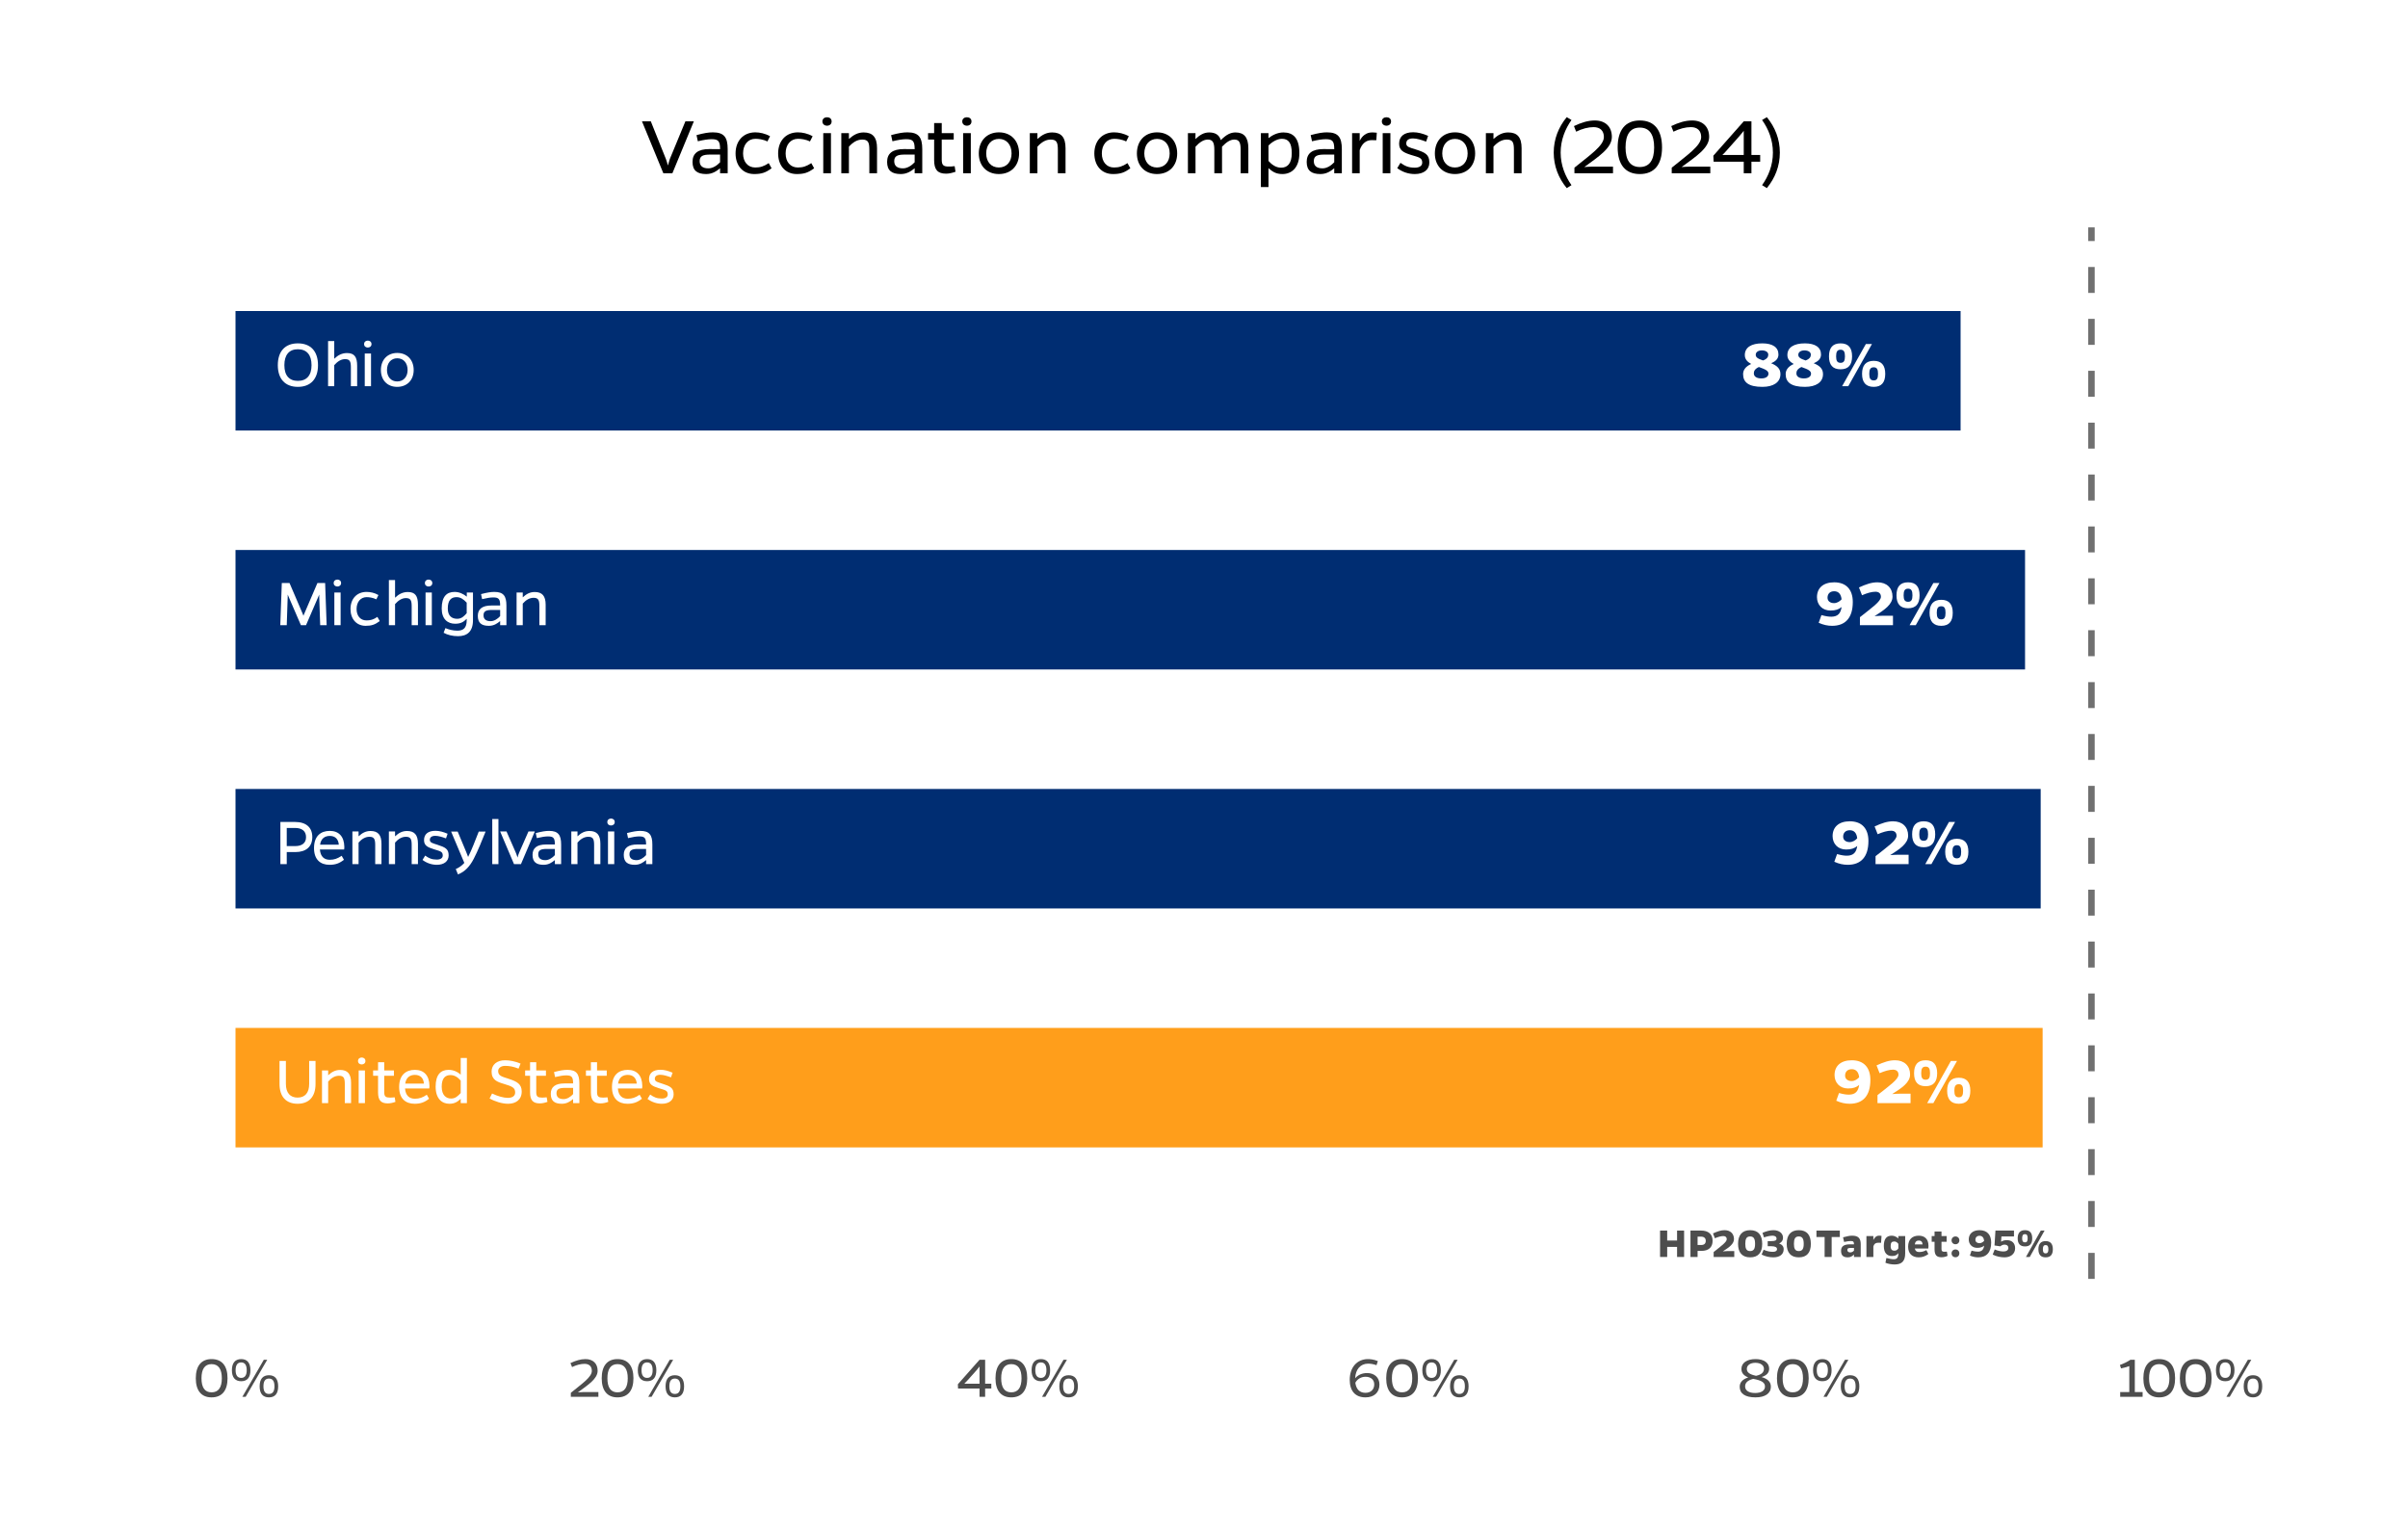 <?xml version="1.0" encoding="UTF-8"?>
<svg xmlns="http://www.w3.org/2000/svg" xmlns:xlink="http://www.w3.org/1999/xlink" width="396" height="252" viewBox="0 0 396 252">
<defs>
<g>
<g id="glyph-0-0">
<path d="M 7.547 0 L 7.547 -6.938 L 1.109 -6.938 L 1.109 0 Z M 1.562 -6.484 L 7.094 -6.484 L 7.094 -0.453 L 1.562 -0.453 Z M 3.953 -2.688 L 4.328 -2.688 L 4.328 -3.156 C 5.016 -3.266 5.578 -3.656 5.578 -4.297 C 5.578 -4.938 5.078 -5.328 4.391 -5.328 C 4.031 -5.328 3.516 -5.203 3.062 -5.031 L 3.188 -4.703 C 3.594 -4.844 4.078 -4.953 4.391 -4.953 C 4.844 -4.953 5.141 -4.688 5.141 -4.297 C 5.141 -3.812 4.75 -3.531 3.906 -3.438 Z M 4.141 -2.031 C 3.969 -2.031 3.875 -1.938 3.875 -1.781 C 3.875 -1.609 3.969 -1.516 4.141 -1.516 C 4.281 -1.516 4.391 -1.609 4.391 -1.781 C 4.391 -1.938 4.281 -2.031 4.141 -2.031 Z M 4.141 -2.031 "/>
</g>
<g id="glyph-0-1">
<path d="M 0.562 -0.391 C 1.312 -0.047 2.047 0.109 2.766 0.109 C 4.938 0.109 6.172 -1.188 6.172 -3.812 C 6.172 -5.797 5.141 -7.047 3.109 -7.047 C 1.312 -7.047 0.281 -6.109 0.281 -4.609 C 0.281 -3.328 1.172 -2.406 2.5 -2.406 C 3.344 -2.406 3.875 -2.594 4.328 -2.984 C 4.188 -1.938 3.703 -1.406 2.672 -1.391 C 2.234 -1.391 1.812 -1.438 1.016 -1.656 Z M 3.094 -3.625 C 2.453 -3.625 2.016 -3.969 2.016 -4.516 C 2.016 -5.188 2.453 -5.578 3.109 -5.578 C 3.828 -5.578 4.234 -5.109 4.328 -4.25 C 4.031 -3.906 3.562 -3.625 3.094 -3.625 Z M 3.094 -3.625 "/>
</g>
<g id="glyph-0-2">
<path d="M 5.781 0 L 5.781 -1.547 L 4.062 -1.547 C 3.656 -1.547 3.203 -1.516 2.75 -1.484 C 4.422 -2.531 5.703 -3.422 5.703 -4.703 C 5.703 -6.125 4.75 -7.047 3.234 -7.047 C 2.266 -7.047 1.391 -6.75 0.188 -6.203 L 0.688 -4.922 C 1.531 -5.281 2.266 -5.5 2.906 -5.5 C 3.438 -5.5 3.797 -5.219 3.797 -4.672 C 3.797 -3.891 2.266 -2.844 0.344 -1.312 L 0.344 0 Z M 5.781 0 "/>
</g>
<g id="glyph-0-3">
<path d="M 2.266 -7.047 C 0.984 -7.047 0.359 -6.344 0.359 -4.906 C 0.359 -3.484 0.984 -2.781 2.266 -2.781 C 3.531 -2.781 4.156 -3.484 4.156 -4.906 C 4.156 -6.344 3.531 -7.047 2.266 -7.047 Z M 7.422 -6.938 L 6.422 -6.938 L 2.516 0 L 3.531 0 Z M 2.266 -3.844 C 1.703 -3.844 1.531 -4.203 1.531 -4.906 C 1.531 -5.641 1.703 -6 2.266 -6 C 2.812 -6 2.984 -5.641 2.984 -4.906 C 2.984 -4.203 2.812 -3.844 2.266 -3.844 Z M 7.719 -4.172 C 6.438 -4.172 5.797 -3.453 5.797 -2.031 C 5.797 -0.609 6.438 0.109 7.719 0.109 C 8.984 0.109 9.609 -0.609 9.609 -2.031 C 9.609 -3.453 8.984 -4.172 7.719 -4.172 Z M 7.719 -0.953 C 7.156 -0.953 6.984 -1.312 6.984 -2.031 C 6.984 -2.75 7.156 -3.109 7.719 -3.109 C 8.266 -3.109 8.422 -2.75 8.422 -2.031 C 8.422 -1.312 8.266 -0.953 7.719 -0.953 Z M 7.719 -0.953 "/>
</g>
<g id="glyph-0-4">
<path d="M 4.844 -3.781 C 5.672 -4.125 6.047 -4.578 6.047 -5.219 C 6.047 -6.375 5.125 -7.047 3.391 -7.047 C 1.578 -7.047 0.516 -6.375 0.516 -5.125 C 0.516 -4.438 0.938 -4 1.562 -3.656 C 0.547 -3.203 0.234 -2.578 0.234 -1.984 C 0.234 -0.641 1.141 0.109 3.406 0.109 C 5.219 0.109 6.375 -0.641 6.375 -1.984 C 6.375 -2.859 5.859 -3.359 4.844 -3.781 Z M 3.312 -5.891 C 3.953 -5.891 4.375 -5.609 4.375 -5.188 C 4.375 -4.812 4.172 -4.484 3.516 -4.234 C 2.625 -4.531 2.312 -4.75 2.312 -5.172 C 2.312 -5.594 2.703 -5.891 3.312 -5.891 Z M 3.234 -1.281 C 2.484 -1.281 2 -1.578 2 -2.109 C 2 -2.453 2.125 -2.828 2.828 -3.156 C 4 -2.75 4.406 -2.5 4.406 -2.062 C 4.406 -1.578 3.953 -1.281 3.234 -1.281 Z M 3.234 -1.281 "/>
</g>
<g id="glyph-1-0">
<path d="M 7.5 0 L 7.5 -6.938 L 1.062 -6.938 L 1.062 0 Z M 1.531 -6.484 L 7.047 -6.484 L 7.047 -0.453 L 1.531 -0.453 Z M 3.906 -2.688 L 4.281 -2.688 L 4.281 -3.156 C 4.969 -3.266 5.531 -3.656 5.531 -4.297 C 5.531 -4.938 5.047 -5.328 4.344 -5.328 C 3.984 -5.328 3.469 -5.203 3.016 -5.031 L 3.141 -4.703 C 3.547 -4.844 4.031 -4.953 4.344 -4.953 C 4.797 -4.953 5.094 -4.688 5.094 -4.297 C 5.094 -3.812 4.703 -3.531 3.859 -3.438 Z M 4.094 -2.031 C 3.922 -2.031 3.828 -1.938 3.828 -1.781 C 3.828 -1.609 3.922 -1.516 4.094 -1.516 C 4.25 -1.516 4.344 -1.609 4.344 -1.781 C 4.344 -1.938 4.25 -2.031 4.094 -2.031 Z M 4.094 -2.031 "/>
</g>
<g id="glyph-1-1">
<path d="M 7.5 0 L 8.562 0 L 8.312 -6.938 L 7.047 -6.938 L 4.906 -1.938 C 4.828 -1.797 4.781 -1.641 4.75 -1.531 C 4.703 -1.641 4.656 -1.797 4.594 -1.938 L 2.453 -6.938 L 1.188 -6.938 L 0.938 0 L 2 0 L 2.156 -4.672 L 2.156 -5.031 L 4.328 0 L 5.172 0 L 7.344 -5.031 L 7.344 -4.656 Z M 7.5 0 "/>
</g>
<g id="glyph-1-2">
<path d="M 0.719 -6.922 C 0.719 -6.562 1 -6.359 1.328 -6.359 C 1.656 -6.359 1.938 -6.562 1.938 -6.922 C 1.938 -7.297 1.656 -7.5 1.328 -7.5 C 1 -7.5 0.719 -7.297 0.719 -6.922 Z M 1.859 0 L 1.859 -5.375 L 0.828 -5.375 L 0.828 0 Z M 1.859 0 "/>
</g>
<g id="glyph-1-3">
<path d="M 4.906 -1.359 C 4.25 -0.906 3.766 -0.781 3.109 -0.781 C 2.125 -0.781 1.484 -1.516 1.484 -2.656 C 1.484 -3.828 2.156 -4.609 3.141 -4.609 C 3.531 -4.609 4.156 -4.531 4.734 -4.25 L 5.078 -4.953 C 4.453 -5.328 3.719 -5.469 3.125 -5.469 C 1.531 -5.469 0.484 -4.344 0.484 -2.656 C 0.484 -1 1.484 0.109 2.969 0.109 C 3.938 0.109 4.5 -0.078 5.297 -0.672 Z M 4.906 -1.359 "/>
</g>
<g id="glyph-1-4">
<path d="M 1.812 -7.422 L 0.797 -7.422 L 0.797 0 L 1.812 0 L 1.812 -3.469 C 2.359 -4.078 2.938 -4.453 3.594 -4.453 C 4.406 -4.453 4.547 -4.031 4.547 -3.047 L 4.547 0 L 5.578 0 L 5.578 -3.359 C 5.578 -4.812 5.125 -5.453 3.906 -5.453 C 3.094 -5.453 2.422 -5.109 1.812 -4.516 Z M 1.812 -7.422 "/>
</g>
<g id="glyph-1-5">
<path d="M 5.625 -5.375 L 4.609 -5.375 L 4.609 -4.688 C 4.078 -5.125 3.375 -5.469 2.609 -5.469 C 1.297 -5.469 0.484 -4.703 0.484 -2.734 C 0.484 -0.984 1.469 -0.234 2.688 -0.234 C 3.594 -0.234 4.078 -0.516 4.594 -1.047 L 4.594 -0.812 C 4.594 0.484 4.031 0.906 3.047 0.906 C 2.328 0.906 1.625 0.719 1.094 0.484 L 0.797 1.25 C 1.438 1.609 2.266 1.812 3.172 1.812 C 4.672 1.812 5.625 1.047 5.625 -0.812 Z M 4.594 -1.969 C 4.172 -1.484 3.75 -1.047 3.031 -1.047 C 2.203 -1.047 1.484 -1.469 1.484 -2.734 C 1.484 -4.141 2.062 -4.609 2.922 -4.609 C 3.578 -4.609 4.062 -4.266 4.594 -3.703 Z M 4.594 -1.969 "/>
</g>
<g id="glyph-1-6">
<path d="M 1.125 -4.281 C 1.906 -4.469 2.5 -4.562 2.969 -4.562 C 3.875 -4.562 4.094 -4.281 4.094 -3.234 C 3.594 -3.234 3.281 -3.234 2.656 -3.234 C 1.156 -3.234 0.422 -2.656 0.422 -1.531 C 0.422 -0.359 1.031 0.109 2.234 0.109 C 3.078 0.109 3.625 -0.281 4.094 -0.672 L 4.094 0 L 5.125 0 L 5.125 -3.219 C 5.125 -4.797 4.641 -5.469 3.141 -5.469 C 2.562 -5.469 1.984 -5.375 0.953 -5.109 Z M 4.094 -2.5 L 4.094 -1.484 C 3.688 -1.031 3.109 -0.656 2.531 -0.656 C 1.766 -0.656 1.359 -0.984 1.359 -1.625 C 1.359 -2.328 1.828 -2.5 2.781 -2.5 Z M 4.094 -2.5 "/>
</g>
<g id="glyph-1-7">
<path d="M 1.812 -5.375 L 0.797 -5.375 L 0.797 0 L 1.812 0 L 1.812 -3.547 C 2.344 -4.156 2.938 -4.5 3.594 -4.5 C 4.406 -4.5 4.547 -4.078 4.547 -3.109 L 4.547 0 L 5.578 0 L 5.578 -3.359 C 5.578 -4.812 5 -5.453 3.781 -5.453 C 2.984 -5.453 2.406 -5.125 1.812 -4.578 Z M 1.812 -5.375 "/>
</g>
<g id="glyph-1-8">
<path d="M 3.828 -7.047 C 1.75 -7.047 0.531 -5.766 0.531 -3.453 C 0.531 -1.188 1.75 0.109 3.828 0.109 C 5.922 0.109 7.141 -1.188 7.141 -3.453 C 7.141 -5.766 5.922 -7.047 3.828 -7.047 Z M 3.828 -0.875 C 2.406 -0.875 1.609 -1.766 1.609 -3.453 C 1.609 -5.172 2.406 -6.078 3.828 -6.078 C 5.266 -6.078 6.078 -5.172 6.078 -3.453 C 6.078 -1.766 5.266 -0.875 3.828 -0.875 Z M 3.828 -0.875 "/>
</g>
<g id="glyph-1-9">
<path d="M 3.172 -5.469 C 1.562 -5.469 0.484 -4.344 0.484 -2.656 C 0.484 -1 1.547 0.109 3.156 0.109 C 4.781 0.109 5.875 -1 5.875 -2.656 C 5.875 -4.344 4.781 -5.469 3.172 -5.469 Z M 3.156 -0.781 C 2.156 -0.781 1.484 -1.531 1.484 -2.656 C 1.484 -3.828 2.156 -4.594 3.172 -4.594 C 4.188 -4.594 4.875 -3.828 4.875 -2.656 C 4.875 -1.531 4.188 -0.781 3.156 -0.781 Z M 3.156 -0.781 "/>
</g>
<g id="glyph-1-10">
<path d="M 0.953 -6.938 L 0.953 0 L 2 0 L 2 -1.984 L 3.406 -1.984 C 5.188 -1.984 6.203 -2.875 6.203 -4.453 C 6.203 -6.047 5.172 -6.938 3.359 -6.938 Z M 2 -2.969 L 2 -5.953 L 3.359 -5.953 C 4.516 -5.953 5.172 -5.422 5.172 -4.453 C 5.188 -3.5 4.531 -2.969 3.391 -2.969 Z M 2 -2.969 "/>
</g>
<g id="glyph-1-11">
<path d="M 5.031 -1.375 C 4.344 -0.906 3.797 -0.719 3.078 -0.719 C 2.203 -0.719 1.547 -1.188 1.453 -2.406 L 5.438 -2.406 C 5.469 -2.609 5.469 -2.719 5.469 -2.859 C 5.438 -4.531 4.578 -5.469 3.078 -5.469 C 1.594 -5.469 0.484 -4.625 0.484 -2.641 C 0.484 -0.719 1.562 0.109 3.031 0.109 C 4 0.109 4.656 -0.125 5.406 -0.719 Z M 1.484 -3.203 C 1.625 -4.234 2.281 -4.641 3.078 -4.641 C 3.953 -4.641 4.484 -4.141 4.562 -3.203 Z M 1.484 -3.203 "/>
</g>
<g id="glyph-1-12">
<path d="M 4.453 -5 C 3.766 -5.297 3.094 -5.484 2.453 -5.484 C 1.25 -5.484 0.578 -4.938 0.578 -3.953 C 0.578 -3.078 1.125 -2.781 2.188 -2.453 C 3.203 -2.125 3.656 -2.109 3.656 -1.422 C 3.656 -0.984 3.266 -0.75 2.672 -0.75 C 1.859 -0.75 1.375 -0.969 0.766 -1.406 L 0.328 -0.688 C 1.031 -0.172 1.828 0.109 2.688 0.109 C 3.875 0.109 4.625 -0.484 4.625 -1.438 C 4.625 -2.531 4.031 -2.781 2.734 -3.203 C 2.031 -3.438 1.531 -3.516 1.531 -4 C 1.531 -4.422 1.859 -4.656 2.438 -4.656 C 2.938 -4.656 3.547 -4.469 4.188 -4.234 Z M 4.453 -5 "/>
</g>
<g id="glyph-1-13">
<path d="M 4.578 -5.359 C 3.906 -3.656 3.438 -2.391 2.828 -1.188 C 2.734 -1.453 2.625 -1.734 2.5 -2.031 L 1.109 -5.359 L 0.031 -5.359 L 2.203 -0.203 C 1.781 0.266 1.344 0.562 0.797 0.812 L 1.156 1.688 C 2.344 1.234 3.125 0.328 3.766 -0.906 C 4.453 -2.234 5.062 -3.781 5.703 -5.359 Z M 4.578 -5.359 "/>
</g>
<g id="glyph-1-14">
<path d="M 1.812 0 L 1.812 -7.422 L 0.797 -7.422 L 0.797 0 Z M 1.812 0 "/>
</g>
<g id="glyph-1-15">
<path d="M 3.516 0 L 5.797 -5.375 L 4.75 -5.375 L 3.234 -1.922 C 3.109 -1.656 3.031 -1.359 2.953 -1.078 C 2.859 -1.359 2.781 -1.656 2.656 -1.922 L 1.141 -5.375 L 0.094 -5.375 L 2.375 0 Z M 3.516 0 "/>
</g>
<g id="glyph-1-16">
<path d="M 6.734 -6.938 L 5.688 -6.938 L 5.688 -3.156 C 5.688 -1.688 5 -0.906 3.781 -0.906 C 2.562 -0.906 1.859 -1.688 1.859 -3.156 L 1.859 -6.938 L 0.812 -6.938 L 0.812 -3.156 C 0.812 -1.062 1.891 0.109 3.781 0.109 C 5.672 0.109 6.734 -1.062 6.734 -3.156 Z M 6.734 -6.938 "/>
</g>
<g id="glyph-1-17">
<path d="M 3.75 -0.953 C 3.359 -0.906 3.172 -0.906 2.953 -0.906 C 2.312 -0.906 2.031 -1.062 2.031 -1.781 L 2.031 -4.5 L 3.625 -4.5 L 3.625 -5.375 L 2.031 -5.375 L 2.031 -6.719 L 1.016 -6.719 L 1.016 -5.375 L 0.203 -5.375 L 0.203 -4.5 L 1.016 -4.5 L 1.016 -1.75 C 1.016 -0.484 1.484 0.047 2.609 0.047 C 2.984 0.047 3.391 -0.031 3.875 -0.203 Z M 3.75 -0.953 "/>
</g>
<g id="glyph-1-18">
<path d="M 4.609 0 L 5.625 0 L 5.625 -7.422 L 4.609 -7.422 L 4.609 -4.672 C 4.078 -5.172 3.375 -5.469 2.609 -5.469 C 1.344 -5.469 0.484 -4.703 0.484 -2.703 C 0.484 -0.688 1.562 0.109 2.734 0.109 C 3.641 0.109 4.094 -0.234 4.609 -0.703 Z M 4.609 -1.656 C 4.172 -1.188 3.75 -0.75 3.031 -0.75 C 2.219 -0.75 1.484 -1.281 1.484 -2.703 C 1.484 -4.125 2.078 -4.609 2.938 -4.609 C 3.578 -4.609 4.125 -4.266 4.609 -3.703 Z M 4.609 -1.656 "/>
</g>
<g id="glyph-1-19">
</g>
<g id="glyph-1-20">
<path d="M 5.453 -6.5 C 4.562 -6.875 3.656 -7.047 2.906 -7.047 C 1.531 -7.047 0.688 -6.297 0.688 -5.188 C 0.688 -3.812 1.609 -3.484 2.719 -3.156 C 4.172 -2.734 4.562 -2.484 4.562 -1.734 C 4.562 -1.156 4.078 -0.859 3.359 -0.859 C 2.656 -0.859 1.672 -1.141 0.766 -1.578 L 0.359 -0.766 C 1.219 -0.266 2.422 0.109 3.406 0.109 C 4.625 0.109 5.641 -0.516 5.641 -1.906 C 5.641 -3.141 4.828 -3.547 3.625 -3.953 C 2.344 -4.375 1.766 -4.469 1.766 -5.297 C 1.766 -5.703 2.172 -6.125 2.906 -6.125 C 3.625 -6.125 4.281 -6 5.125 -5.672 Z M 5.453 -6.5 "/>
</g>
<g id="glyph-2-0">
<path d="M 4.719 0 L 4.719 -4.344 L 0.703 -4.344 L 0.703 0 Z M 0.984 -4.047 L 4.422 -4.047 L 4.422 -0.281 L 0.984 -0.281 Z M 2.469 -1.672 L 2.703 -1.672 L 2.703 -1.969 C 3.141 -2.047 3.484 -2.281 3.484 -2.688 C 3.484 -3.078 3.172 -3.328 2.75 -3.328 C 2.516 -3.328 2.203 -3.25 1.906 -3.141 L 1.984 -2.938 C 2.25 -3.031 2.547 -3.094 2.75 -3.094 C 3.031 -3.094 3.219 -2.922 3.219 -2.688 C 3.219 -2.375 2.969 -2.203 2.438 -2.141 Z M 2.594 -1.266 C 2.484 -1.266 2.422 -1.203 2.422 -1.109 C 2.422 -1.016 2.484 -0.953 2.594 -0.953 C 2.688 -0.953 2.75 -1.016 2.75 -1.109 C 2.75 -1.203 2.688 -1.266 2.594 -1.266 Z M 2.594 -1.266 "/>
</g>
<g id="glyph-2-1">
<path d="M 4.359 0 L 4.359 -4.344 L 3.203 -4.344 L 3.203 -2.703 L 1.578 -2.703 L 1.578 -4.344 L 0.406 -4.344 L 0.406 0 L 1.578 0 L 1.578 -1.656 L 3.203 -1.656 L 3.203 0 Z M 4.359 0 "/>
</g>
<g id="glyph-2-2">
<path d="M 0.406 -4.344 L 0.406 0 L 1.578 0 L 1.578 -1 L 2.203 -1 C 3.391 -1 4.047 -1.594 4.047 -2.656 C 4.047 -3.734 3.375 -4.344 2.141 -4.344 Z M 1.578 -1.969 L 1.578 -3.344 L 2.141 -3.344 C 2.641 -3.344 2.922 -3.094 2.922 -2.656 C 2.922 -2.219 2.672 -1.969 2.188 -1.969 Z M 1.578 -1.969 "/>
</g>
<g id="glyph-2-3">
<path d="M 3.609 0 L 3.609 -0.969 L 2.531 -0.969 C 2.297 -0.969 2 -0.953 1.719 -0.922 C 2.766 -1.578 3.562 -2.141 3.562 -2.938 C 3.562 -3.828 2.969 -4.406 2.016 -4.406 C 1.422 -4.406 0.875 -4.219 0.109 -3.875 L 0.422 -3.078 C 0.953 -3.297 1.422 -3.438 1.812 -3.438 C 2.141 -3.438 2.375 -3.266 2.375 -2.922 C 2.375 -2.438 1.422 -1.781 0.219 -0.812 L 0.219 0 Z M 3.609 0 "/>
</g>
<g id="glyph-2-4">
<path d="M 2.219 -4.406 C 0.891 -4.406 0.234 -3.594 0.234 -2.156 C 0.234 -0.734 0.891 0.062 2.219 0.062 C 3.562 0.062 4.203 -0.734 4.203 -2.156 C 4.203 -3.594 3.562 -4.406 2.219 -4.406 Z M 2.219 -0.969 C 1.609 -0.969 1.422 -1.375 1.422 -2.156 C 1.422 -2.969 1.609 -3.375 2.219 -3.375 C 2.828 -3.375 3.031 -2.969 3.031 -2.156 C 3.031 -1.375 2.828 -0.969 2.219 -0.969 Z M 2.219 -0.969 "/>
</g>
<g id="glyph-2-5">
<path d="M 0.5 -3.219 C 1 -3.391 1.547 -3.5 1.906 -3.5 C 2.312 -3.5 2.562 -3.328 2.562 -3 C 2.562 -2.719 2.297 -2.609 1.719 -2.609 L 1.109 -2.609 L 1.109 -1.766 L 1.719 -1.766 C 2.328 -1.766 2.641 -1.594 2.641 -1.297 C 2.641 -1 2.391 -0.844 1.969 -0.844 C 1.594 -0.844 1.047 -0.906 0.438 -1.188 L 0.109 -0.391 C 0.719 -0.078 1.422 0.062 2.031 0.062 C 3.078 0.062 3.734 -0.422 3.734 -1.266 C 3.734 -1.734 3.484 -2.031 2.984 -2.219 C 3.344 -2.359 3.625 -2.688 3.625 -3.172 C 3.625 -3.906 2.969 -4.406 2.062 -4.406 C 1.516 -4.406 0.891 -4.25 0.25 -3.969 Z M 0.5 -3.219 "/>
</g>
<g id="glyph-2-6">
</g>
<g id="glyph-2-7">
<path d="M 3.969 -3.281 L 3.969 -4.344 L 0.125 -4.344 L 0.125 -3.281 L 1.469 -3.281 L 1.469 0 L 2.625 0 L 2.625 -3.281 Z M 3.969 -3.281 "/>
</g>
<g id="glyph-2-8">
<path d="M 0.672 -2.469 C 1.172 -2.578 1.531 -2.625 1.797 -2.625 C 2.203 -2.625 2.297 -2.469 2.297 -2.078 L 1.625 -2.078 C 0.656 -2.078 0.172 -1.75 0.172 -1.016 C 0.172 -0.203 0.578 0.062 1.297 0.062 C 1.719 0.062 2.031 -0.125 2.297 -0.406 L 2.297 0 L 3.406 0 L 3.406 -2.078 C 3.406 -3.078 3 -3.5 2 -3.5 C 1.656 -3.5 1.297 -3.453 0.5 -3.234 Z M 2.297 -1.484 L 2.297 -1.047 C 2.141 -0.875 1.938 -0.75 1.672 -0.75 C 1.391 -0.75 1.203 -0.906 1.203 -1.156 C 1.203 -1.438 1.406 -1.484 1.766 -1.484 Z M 2.297 -1.484 "/>
</g>
<g id="glyph-2-9">
<path d="M 1.484 -3.438 L 0.344 -3.438 L 0.344 0 L 1.484 0 L 1.484 -1.719 C 1.625 -2.219 1.922 -2.344 2.344 -2.344 C 2.469 -2.344 2.578 -2.344 2.75 -2.328 L 2.828 -3.469 C 2.641 -3.5 2.531 -3.5 2.406 -3.5 C 2 -3.5 1.719 -3.25 1.484 -2.797 Z M 1.484 -3.438 "/>
</g>
<g id="glyph-2-10">
<path d="M 3.719 -3.438 L 2.594 -3.438 L 2.594 -3.047 C 2.25 -3.328 1.922 -3.5 1.5 -3.5 C 0.656 -3.5 0.203 -2.984 0.203 -1.797 C 0.203 -0.688 0.719 -0.156 1.516 -0.156 C 2.047 -0.156 2.297 -0.266 2.594 -0.625 L 2.594 -0.594 C 2.594 0.141 2.344 0.375 1.828 0.375 C 1.5 0.375 1.016 0.266 0.625 0.172 L 0.469 0.953 C 0.859 1.125 1.469 1.234 1.984 1.234 C 3.125 1.234 3.719 0.719 3.719 -0.594 Z M 2.594 -1.406 C 2.422 -1.156 2.25 -1.031 1.938 -1.031 C 1.562 -1.031 1.328 -1.219 1.328 -1.797 C 1.328 -2.359 1.516 -2.547 1.906 -2.547 C 2.188 -2.547 2.391 -2.422 2.594 -2.156 Z M 2.594 -1.406 "/>
</g>
<g id="glyph-2-11">
<path d="M 3.203 -1.125 C 2.781 -0.906 2.453 -0.812 1.984 -0.812 C 1.609 -0.812 1.375 -1 1.297 -1.391 L 3.516 -1.391 C 3.547 -1.562 3.547 -1.703 3.547 -1.844 C 3.547 -2.938 2.922 -3.5 1.953 -3.5 C 0.875 -3.5 0.203 -2.891 0.203 -1.688 C 0.203 -0.531 0.891 0.062 1.938 0.062 C 2.516 0.062 3 -0.094 3.531 -0.484 Z M 1.297 -2.062 C 1.359 -2.5 1.578 -2.703 1.953 -2.703 C 2.312 -2.703 2.547 -2.516 2.578 -2.062 Z M 1.297 -2.062 "/>
</g>
<g id="glyph-2-12">
<path d="M 2.578 -0.875 C 2.391 -0.859 2.281 -0.859 2.125 -0.859 C 1.781 -0.859 1.688 -1 1.688 -1.312 L 1.688 -2.5 L 2.531 -2.5 L 2.531 -3.438 L 1.688 -3.438 L 1.688 -4.188 L 0.547 -4.188 L 0.547 -3.438 L 0.078 -3.438 L 0.078 -2.5 L 0.547 -2.5 L 0.547 -1.266 C 0.547 -0.312 0.891 0.047 1.688 0.047 C 2.047 0.047 2.438 -0.047 2.688 -0.188 Z M 2.578 -0.875 "/>
</g>
<g id="glyph-2-13">
<path d="M 0.344 -2.734 C 0.344 -2.375 0.609 -2.094 0.984 -2.094 C 1.375 -2.094 1.625 -2.375 1.625 -2.734 C 1.625 -3.094 1.375 -3.375 0.984 -3.375 C 0.609 -3.375 0.344 -3.094 0.344 -2.734 Z M 0.344 -0.594 C 0.344 -0.234 0.609 0.047 0.984 0.047 C 1.375 0.047 1.625 -0.234 1.625 -0.594 C 1.625 -0.953 1.375 -1.234 0.984 -1.234 C 0.609 -1.234 0.344 -0.953 0.344 -0.594 Z M 0.344 -0.594 "/>
</g>
<g id="glyph-2-14">
<path d="M 0.359 -0.234 C 0.812 -0.031 1.281 0.062 1.734 0.062 C 3.078 0.062 3.859 -0.75 3.859 -2.375 C 3.859 -3.625 3.219 -4.406 1.938 -4.406 C 0.828 -4.406 0.172 -3.812 0.172 -2.875 C 0.172 -2.078 0.734 -1.5 1.562 -1.5 C 2.094 -1.5 2.422 -1.625 2.703 -1.859 C 2.609 -1.203 2.312 -0.875 1.672 -0.875 C 1.391 -0.875 1.141 -0.906 0.625 -1.031 Z M 1.938 -2.266 C 1.531 -2.266 1.266 -2.484 1.266 -2.828 C 1.266 -3.234 1.531 -3.484 1.938 -3.484 C 2.391 -3.484 2.641 -3.188 2.703 -2.656 C 2.516 -2.438 2.219 -2.266 1.938 -2.266 Z M 1.938 -2.266 "/>
</g>
<g id="glyph-2-15">
<path d="M 1.547 -3.375 L 3.609 -3.375 L 3.609 -4.344 L 0.562 -4.344 L 0.406 -1.891 L 1.344 -1.75 C 1.578 -1.922 1.812 -2.031 2.047 -2.031 C 2.453 -2.031 2.688 -1.812 2.688 -1.484 C 2.688 -1.109 2.344 -0.906 1.906 -0.906 C 1.531 -0.906 1.047 -0.969 0.438 -1.234 L 0.109 -0.391 C 0.719 -0.078 1.453 0.062 2.062 0.062 C 3.016 0.062 3.797 -0.469 3.797 -1.438 C 3.797 -2.266 3.281 -2.766 2.422 -2.766 C 2.062 -2.766 1.734 -2.672 1.484 -2.5 Z M 1.547 -3.375 "/>
</g>
<g id="glyph-2-16">
<path d="M 1.422 -4.406 C 0.625 -4.406 0.219 -3.969 0.219 -3.062 C 0.219 -2.172 0.625 -1.734 1.422 -1.734 C 2.219 -1.734 2.609 -2.172 2.609 -3.062 C 2.609 -3.969 2.219 -4.406 1.422 -4.406 Z M 4.641 -4.344 L 4.016 -4.344 L 1.578 0 L 2.203 0 Z M 1.422 -2.406 C 1.062 -2.406 0.953 -2.625 0.953 -3.062 C 0.953 -3.531 1.062 -3.75 1.422 -3.75 C 1.75 -3.75 1.859 -3.531 1.859 -3.062 C 1.859 -2.625 1.75 -2.406 1.422 -2.406 Z M 4.812 -2.609 C 4.031 -2.609 3.625 -2.156 3.625 -1.266 C 3.625 -0.375 4.031 0.062 4.812 0.062 C 5.609 0.062 6 -0.375 6 -1.266 C 6 -2.156 5.609 -2.609 4.812 -2.609 Z M 4.812 -0.594 C 4.469 -0.594 4.359 -0.828 4.359 -1.266 C 4.359 -1.719 4.469 -1.953 4.812 -1.953 C 5.156 -1.953 5.266 -1.719 5.266 -1.266 C 5.266 -0.828 5.156 -0.594 4.812 -0.594 Z M 4.812 -0.594 "/>
</g>
<g id="glyph-3-0">
<path d="M 6.594 0 L 6.594 -6.094 L 0.938 -6.094 L 0.938 0 Z M 1.344 -5.703 L 6.188 -5.703 L 6.188 -0.406 L 1.344 -0.406 Z M 3.438 -2.359 L 3.766 -2.359 L 3.766 -2.781 C 4.375 -2.875 4.859 -3.203 4.859 -3.781 C 4.859 -4.344 4.438 -4.688 3.812 -4.688 C 3.5 -4.688 3.047 -4.578 2.656 -4.422 L 2.766 -4.125 C 3.125 -4.266 3.547 -4.344 3.812 -4.344 C 4.219 -4.344 4.484 -4.125 4.484 -3.781 C 4.484 -3.344 4.125 -3.094 3.391 -3.016 Z M 3.594 -1.797 C 3.453 -1.797 3.375 -1.703 3.375 -1.562 C 3.375 -1.422 3.453 -1.328 3.594 -1.328 C 3.734 -1.328 3.812 -1.422 3.812 -1.562 C 3.812 -1.703 3.734 -1.797 3.594 -1.797 Z M 3.594 -1.797 "/>
</g>
<g id="glyph-3-1">
<path d="M 3.062 -6.203 C 1.359 -6.203 0.469 -5.062 0.469 -3.047 C 0.469 -1.047 1.359 0.094 3.062 0.094 C 4.797 0.094 5.688 -1.047 5.688 -3.047 C 5.688 -5.062 4.797 -6.203 3.062 -6.203 Z M 3.062 -0.734 C 1.938 -0.734 1.406 -1.547 1.406 -3.047 C 1.406 -4.547 1.938 -5.375 3.062 -5.375 C 4.203 -5.375 4.75 -4.547 4.75 -3.047 C 4.75 -1.547 4.203 -0.734 3.062 -0.734 Z M 3.062 -0.734 "/>
</g>
<g id="glyph-3-2">
<path d="M 1.938 -6.203 C 0.938 -6.203 0.406 -5.562 0.406 -4.375 C 0.406 -3.188 0.938 -2.562 1.938 -2.562 C 2.938 -2.562 3.453 -3.188 3.453 -4.375 C 3.453 -5.562 2.938 -6.203 1.938 -6.203 Z M 6.219 -6.094 L 5.656 -6.094 L 2.125 0 L 2.672 0 Z M 1.938 -3.109 C 1.312 -3.109 1.016 -3.562 1.016 -4.375 C 1.016 -5.203 1.312 -5.656 1.938 -5.656 C 2.547 -5.656 2.844 -5.203 2.844 -4.375 C 2.844 -3.562 2.547 -3.109 1.938 -3.109 Z M 6.5 -3.547 C 5.5 -3.547 4.969 -2.922 4.969 -1.719 C 4.969 -0.531 5.5 0.094 6.5 0.094 C 7.5 0.094 8.016 -0.531 8.016 -1.719 C 8.016 -2.922 7.5 -3.547 6.5 -3.547 Z M 6.5 -0.469 C 5.875 -0.469 5.594 -0.906 5.594 -1.719 C 5.594 -2.562 5.875 -3 6.5 -3 C 7.125 -3 7.406 -2.562 7.406 -1.719 C 7.406 -0.906 7.125 -0.469 6.5 -0.469 Z M 6.5 -0.469 "/>
</g>
<g id="glyph-3-3">
<path d="M 4.922 0 L 4.922 -0.781 L 2.5 -0.781 C 2.234 -0.781 1.891 -0.766 1.547 -0.734 C 3.25 -1.969 4.797 -2.969 4.797 -4.281 C 4.797 -5.453 4.047 -6.203 2.797 -6.203 C 1.984 -6.203 1.203 -5.953 0.328 -5.547 L 0.594 -4.891 C 1.297 -5.234 2.016 -5.422 2.641 -5.422 C 3.406 -5.422 3.844 -5 3.844 -4.266 C 3.844 -3.219 2.156 -2.109 0.391 -0.656 L 0.391 0 Z M 4.922 0 "/>
</g>
<g id="glyph-3-4">
<path d="M 4.766 0 L 4.766 -1.359 L 5.781 -1.359 L 5.781 -2.156 L 4.766 -2.156 L 4.766 -6.094 L 3.844 -6.094 L 0.281 -2.062 L 0.312 -1.359 L 3.844 -1.359 L 3.844 0 Z M 3.844 -2.156 L 1.344 -2.156 C 1.484 -2.281 1.703 -2.516 1.938 -2.781 L 3.344 -4.359 C 3.516 -4.562 3.703 -4.797 3.844 -4.984 Z M 3.844 -2.156 "/>
</g>
<g id="glyph-3-5">
<path d="M 5.094 -5.875 C 4.438 -6.156 3.781 -6.203 3.438 -6.203 C 1.703 -6.188 0.469 -4.875 0.469 -2.797 C 0.469 -0.984 1.359 0.094 3.062 0.094 C 4.453 0.094 5.359 -0.688 5.359 -2.016 C 5.359 -3.156 4.547 -3.906 3.328 -3.906 C 2.469 -3.906 1.812 -3.578 1.359 -3.047 C 1.438 -4.531 2.234 -5.438 3.469 -5.453 C 3.906 -5.453 4.312 -5.391 4.875 -5.203 Z M 3.062 -0.656 C 2.094 -0.656 1.531 -1.25 1.391 -2.312 C 1.688 -2.875 2.297 -3.297 3.062 -3.297 C 3.938 -3.297 4.5 -2.812 4.5 -2.047 C 4.5 -1.141 3.875 -0.656 3.062 -0.656 Z M 3.062 -0.656 "/>
</g>
<g id="glyph-3-6">
<path d="M 3.938 -3.25 C 4.797 -3.516 5.188 -3.969 5.188 -4.625 C 5.188 -5.578 4.344 -6.203 2.953 -6.203 C 1.516 -6.203 0.625 -5.578 0.625 -4.578 C 0.625 -3.906 1.031 -3.469 1.75 -3.188 C 0.719 -2.859 0.344 -2.297 0.344 -1.656 C 0.344 -0.547 1.203 0.094 2.953 0.094 C 4.5 0.094 5.469 -0.547 5.469 -1.656 C 5.469 -2.438 4.984 -2.938 3.938 -3.25 Z M 2.922 -5.594 C 3.766 -5.594 4.328 -5.188 4.328 -4.609 C 4.328 -4.062 3.984 -3.656 3.031 -3.453 C 1.953 -3.688 1.516 -4.016 1.516 -4.594 C 1.516 -5.188 2.078 -5.594 2.922 -5.594 Z M 2.875 -0.625 C 1.875 -0.625 1.234 -1.016 1.234 -1.703 C 1.234 -2.234 1.547 -2.688 2.562 -2.953 C 4.016 -2.688 4.5 -2.312 4.5 -1.688 C 4.5 -1.016 3.875 -0.625 2.875 -0.625 Z M 2.875 -0.625 "/>
</g>
<g id="glyph-3-7">
<path d="M 4.344 0 L 4.344 -0.781 L 3.062 -0.781 L 3.062 -6.094 L 2.344 -6.094 C 1.812 -5.734 1.172 -5.438 0.609 -5.234 L 0.797 -4.672 C 1.219 -4.75 1.703 -4.891 2.156 -5.047 L 2.156 -0.781 L 0.656 -0.781 L 0.656 0 Z M 4.344 0 "/>
</g>
<g id="glyph-4-0">
<path d="M 9.219 0 L 9.219 -8.547 L 1.312 -8.547 L 1.312 0 Z M 1.875 -7.984 L 8.672 -7.984 L 8.672 -0.562 L 1.875 -0.562 Z M 4.812 -3.297 L 5.281 -3.297 L 5.281 -3.891 C 6.125 -4.016 6.797 -4.5 6.797 -5.297 C 6.797 -6.078 6.203 -6.547 5.344 -6.547 C 4.906 -6.547 4.266 -6.406 3.703 -6.188 L 3.859 -5.781 C 4.375 -5.969 4.953 -6.094 5.344 -6.094 C 5.906 -6.094 6.266 -5.766 6.266 -5.297 C 6.266 -4.688 5.781 -4.344 4.75 -4.234 Z M 5.047 -2.5 C 4.828 -2.5 4.719 -2.375 4.719 -2.203 C 4.719 -1.984 4.828 -1.859 5.047 -1.859 C 5.219 -1.859 5.344 -1.984 5.344 -2.203 C 5.344 -2.375 5.219 -2.5 5.047 -2.5 Z M 5.047 -2.5 "/>
</g>
<g id="glyph-4-1">
<path d="M 5.203 0 L 8.734 -8.547 L 7.344 -8.547 L 4.781 -2.344 C 4.672 -2 4.562 -1.641 4.469 -1.281 C 4.375 -1.641 4.266 -2 4.141 -2.344 L 1.656 -8.547 L 0.203 -8.547 L 3.719 0 Z M 5.203 0 "/>
</g>
<g id="glyph-4-2">
<path d="M 1.391 -5.266 C 2.359 -5.5 3.078 -5.609 3.656 -5.609 C 4.781 -5.609 5.047 -5.266 5.047 -3.969 C 4.422 -3.984 4.047 -3.984 3.281 -3.984 C 1.422 -3.984 0.516 -3.281 0.516 -1.875 C 0.516 -0.453 1.281 0.125 2.766 0.125 C 3.781 0.125 4.453 -0.344 5.047 -0.828 L 5.047 0 L 6.297 0 L 6.297 -3.969 C 6.297 -5.906 5.719 -6.734 3.859 -6.734 C 3.156 -6.734 2.453 -6.625 1.172 -6.281 Z M 5.047 -3.078 L 5.047 -1.812 C 4.531 -1.266 3.844 -0.812 3.125 -0.812 C 2.172 -0.812 1.688 -1.219 1.688 -2 C 1.688 -2.859 2.25 -3.078 3.438 -3.078 Z M 5.047 -3.078 "/>
</g>
<g id="glyph-4-3">
<path d="M 6.047 -1.672 C 5.219 -1.125 4.641 -0.953 3.828 -0.953 C 2.625 -0.953 1.828 -1.859 1.828 -3.266 C 1.828 -4.703 2.641 -5.672 3.859 -5.672 C 4.344 -5.672 5.109 -5.594 5.828 -5.234 L 6.266 -6.094 C 5.469 -6.547 4.578 -6.734 3.844 -6.734 C 1.891 -6.734 0.594 -5.344 0.594 -3.266 C 0.594 -1.234 1.812 0.125 3.656 0.125 C 4.844 0.125 5.547 -0.094 6.516 -0.828 Z M 6.047 -1.672 "/>
</g>
<g id="glyph-4-4">
<path d="M 0.875 -8.531 C 0.875 -8.078 1.234 -7.828 1.641 -7.828 C 2.047 -7.828 2.391 -8.078 2.391 -8.531 C 2.391 -8.984 2.047 -9.219 1.641 -9.219 C 1.234 -9.219 0.875 -8.984 0.875 -8.531 Z M 2.281 0 L 2.281 -6.609 L 1.016 -6.609 L 1.016 0 Z M 2.281 0 "/>
</g>
<g id="glyph-4-5">
<path d="M 2.234 -6.609 L 0.984 -6.609 L 0.984 0 L 2.234 0 L 2.234 -4.375 C 2.891 -5.109 3.609 -5.547 4.422 -5.547 C 5.438 -5.547 5.594 -5.031 5.594 -3.828 L 5.594 0 L 6.859 0 L 6.859 -4.125 C 6.859 -5.922 6.156 -6.719 4.656 -6.719 C 3.688 -6.719 2.969 -6.297 2.234 -5.641 Z M 2.234 -6.609 "/>
</g>
<g id="glyph-4-6">
<path d="M 4.625 -1.172 C 4.125 -1.109 3.906 -1.109 3.641 -1.109 C 2.844 -1.109 2.5 -1.297 2.5 -2.203 L 2.5 -5.547 L 4.469 -5.547 L 4.469 -6.609 L 2.5 -6.609 L 2.5 -8.266 L 1.25 -8.266 L 1.25 -6.609 L 0.25 -6.609 L 0.25 -5.547 L 1.25 -5.547 L 1.25 -2.156 C 1.25 -0.609 1.812 0.062 3.219 0.062 C 3.672 0.062 4.172 -0.047 4.766 -0.25 Z M 4.625 -1.172 "/>
</g>
<g id="glyph-4-7">
<path d="M 3.906 -6.734 C 1.922 -6.734 0.594 -5.344 0.594 -3.266 C 0.594 -1.234 1.906 0.125 3.891 0.125 C 5.891 0.125 7.219 -1.234 7.219 -3.266 C 7.219 -5.344 5.891 -6.734 3.906 -6.734 Z M 3.891 -0.953 C 2.641 -0.953 1.812 -1.875 1.812 -3.266 C 1.812 -4.703 2.656 -5.656 3.906 -5.656 C 5.156 -5.656 5.984 -4.703 5.984 -3.266 C 5.984 -1.875 5.156 -0.953 3.891 -0.953 Z M 3.891 -0.953 "/>
</g>
<g id="glyph-4-8">
</g>
<g id="glyph-4-9">
<path d="M 2.234 -6.609 L 0.984 -6.609 L 0.984 0 L 2.234 0 L 2.234 -4.375 C 2.891 -5.109 3.578 -5.547 4.25 -5.547 C 5.109 -5.547 5.328 -5 5.328 -3.828 L 5.328 0 L 6.594 0 L 6.594 -4.375 C 7.344 -5.172 8 -5.547 8.609 -5.547 C 9.469 -5.547 9.656 -5 9.656 -3.828 L 9.656 0 L 10.922 0 L 10.922 -4.125 C 10.922 -5.906 10.219 -6.719 8.812 -6.719 C 7.984 -6.719 7.297 -6.359 6.391 -5.453 C 6.125 -6.344 5.453 -6.719 4.469 -6.719 C 3.594 -6.719 2.906 -6.281 2.219 -5.625 Z M 2.234 -6.609 "/>
</g>
<g id="glyph-4-10">
<path d="M 2.234 -6.609 L 0.984 -6.609 L 0.984 2.266 L 2.234 2.266 L 2.234 -0.844 C 2.875 -0.281 3.438 0.125 4.531 0.125 C 5.969 0.125 7.312 -0.844 7.312 -3.312 C 7.312 -5.797 6.297 -6.719 4.688 -6.719 C 3.75 -6.719 2.891 -6.297 2.234 -5.781 Z M 2.234 -4.562 C 2.766 -5.125 3.641 -5.672 4.438 -5.672 C 5.484 -5.672 6.062 -5.047 6.062 -3.312 C 6.062 -1.562 5.312 -0.922 4.312 -0.922 C 3.438 -0.922 2.766 -1.438 2.234 -2.031 Z M 2.234 -4.562 "/>
</g>
<g id="glyph-4-11">
<path d="M 2.234 -6.609 L 0.984 -6.609 L 0.984 0 L 2.234 0 L 2.234 -3.812 C 2.578 -4.859 3.281 -5.453 4.172 -5.453 C 4.406 -5.453 4.641 -5.453 4.969 -5.438 L 5.047 -6.672 C 4.672 -6.719 4.453 -6.719 4.219 -6.719 C 3.328 -6.719 2.594 -6.141 2.234 -5.312 Z M 2.234 -6.609 "/>
</g>
<g id="glyph-4-12">
<path d="M 5.484 -6.156 C 4.641 -6.531 3.812 -6.75 3.031 -6.75 C 1.547 -6.75 0.719 -6.078 0.719 -4.875 C 0.719 -3.797 1.391 -3.422 2.688 -3.016 C 3.938 -2.625 4.516 -2.594 4.516 -1.75 C 4.516 -1.203 4.016 -0.922 3.297 -0.922 C 2.281 -0.922 1.688 -1.188 0.938 -1.719 L 0.406 -0.844 C 1.266 -0.203 2.25 0.125 3.297 0.125 C 4.766 0.125 5.688 -0.594 5.688 -1.766 C 5.688 -3.125 4.969 -3.438 3.359 -3.953 C 2.484 -4.234 1.891 -4.328 1.891 -4.906 C 1.891 -5.453 2.281 -5.734 3 -5.734 C 3.609 -5.734 4.375 -5.5 5.156 -5.203 Z M 5.484 -6.156 "/>
</g>
<g id="glyph-4-13">
<path d="M 3.281 -9.234 C 1.938 -7.609 1.141 -5.625 1.141 -3.406 C 1.141 -1.172 1.938 0.812 3.281 2.438 L 4.062 1.953 C 3.031 0.484 2.281 -1.328 2.281 -3.406 C 2.281 -5.484 3.031 -7.297 4.062 -8.766 Z M 3.281 -9.234 "/>
</g>
<g id="glyph-4-14">
<path d="M 6.891 0 L 6.891 -1.094 L 3.5 -1.094 C 3.141 -1.094 2.641 -1.062 2.172 -1.031 C 4.547 -2.766 6.703 -4.156 6.703 -5.984 C 6.703 -7.641 5.656 -8.688 3.906 -8.688 C 2.766 -8.688 1.688 -8.344 0.469 -7.766 L 0.828 -6.844 C 1.812 -7.328 2.812 -7.594 3.703 -7.594 C 4.766 -7.594 5.391 -7 5.391 -5.969 C 5.391 -4.516 3.016 -2.953 0.547 -0.922 L 0.547 0 Z M 6.891 0 "/>
</g>
<g id="glyph-4-15">
<path d="M 4.297 -8.688 C 1.906 -8.688 0.656 -7.094 0.656 -4.25 C 0.656 -1.453 1.906 0.125 4.297 0.125 C 6.703 0.125 7.953 -1.453 7.953 -4.25 C 7.953 -7.094 6.703 -8.688 4.297 -8.688 Z M 4.297 -1.031 C 2.719 -1.031 1.953 -2.172 1.953 -4.25 C 1.953 -6.375 2.719 -7.516 4.297 -7.516 C 5.891 -7.516 6.656 -6.375 6.656 -4.25 C 6.656 -2.172 5.891 -1.031 4.297 -1.031 Z M 4.297 -1.031 "/>
</g>
<g id="glyph-4-16">
<path d="M 6.656 0 L 6.656 -1.906 L 8.094 -1.906 L 8.094 -3.016 L 6.656 -3.016 L 6.656 -8.547 L 5.391 -8.547 L 0.391 -2.891 L 0.438 -1.906 L 5.391 -1.906 L 5.391 0 Z M 5.391 -3.016 L 1.875 -3.016 C 2.078 -3.188 2.391 -3.531 2.703 -3.891 L 4.672 -6.109 C 4.922 -6.391 5.188 -6.719 5.391 -6.984 Z M 5.391 -3.016 "/>
</g>
<g id="glyph-4-17">
<path d="M 0.406 -8.766 C 1.453 -7.297 2.188 -5.484 2.188 -3.406 C 2.188 -1.328 1.453 0.484 0.406 1.953 L 1.188 2.438 C 2.531 0.812 3.328 -1.172 3.328 -3.406 C 3.328 -5.625 2.531 -7.609 1.188 -9.234 Z M 0.406 -8.766 "/>
</g>
</g>
<clipPath id="clip-0">
<path clip-rule="nonzero" d="M 343 37.406 L 345 37.406 L 345 210.375 L 343 210.375 Z M 343 37.406 "/>
</clipPath>
</defs>
<rect x="-39.6" y="-25.2" width="475.2" height="302.4" fill="rgb(100%, 100%, 100%)" fill-opacity="1"/>
<g clip-path="url(#clip-0)">
<path fill="none" stroke-width="1.067" stroke-linecap="butt" stroke-linejoin="round" stroke="rgb(30.196%, 30.196%, 30.196%)" stroke-opacity="0.8" stroke-dasharray="4.268 4.268" stroke-miterlimit="10" d="M 343.945 210.371 L 343.945 37.406 "/>
</g>
<path fill-rule="nonzero" fill="rgb(0%, 17.647%, 44.706%)" fill-opacity="1" d="M 38.73 110.129 L 333.023 110.129 L 333.023 90.473 L 38.73 90.473 Z M 38.73 110.129 "/>
<path fill-rule="nonzero" fill="rgb(0%, 17.647%, 44.706%)" fill-opacity="1" d="M 38.73 70.82 L 322.422 70.82 L 322.422 51.164 L 38.73 51.164 Z M 38.73 70.82 "/>
<path fill-rule="nonzero" fill="rgb(0%, 17.647%, 44.706%)" fill-opacity="1" d="M 38.73 149.441 L 335.594 149.441 L 335.594 129.785 L 38.73 129.785 Z M 38.73 149.441 "/>
<path fill-rule="nonzero" fill="rgb(100%, 61.961%, 10.588%)" fill-opacity="1" d="M 38.73 188.75 L 335.914 188.75 L 335.914 169.094 L 38.73 169.094 Z M 38.73 188.75 "/>
<g fill="rgb(100%, 100%, 100%)" fill-opacity="1">
<use xlink:href="#glyph-0-1" x="298.523" y="102.839"/>
<use xlink:href="#glyph-0-2" x="305.523" y="102.839"/>
<use xlink:href="#glyph-0-3" x="311.523" y="102.839"/>
</g>
<g fill="rgb(100%, 100%, 100%)" fill-opacity="1">
<use xlink:href="#glyph-0-4" x="286.422" y="63.53"/>
<use xlink:href="#glyph-0-4" x="293.422" y="63.53"/>
<use xlink:href="#glyph-0-3" x="300.422" y="63.53"/>
</g>
<g fill="rgb(100%, 100%, 100%)" fill-opacity="1">
<use xlink:href="#glyph-0-1" x="301.094" y="142.151"/>
<use xlink:href="#glyph-0-2" x="308.094" y="142.151"/>
<use xlink:href="#glyph-0-3" x="314.094" y="142.151"/>
</g>
<g fill="rgb(100%, 100%, 100%)" fill-opacity="1">
<use xlink:href="#glyph-0-1" x="301.414" y="181.46"/>
<use xlink:href="#glyph-0-2" x="308.414" y="181.46"/>
<use xlink:href="#glyph-0-3" x="314.414" y="181.46"/>
</g>
<g fill="rgb(100%, 100%, 100%)" fill-opacity="1">
<use xlink:href="#glyph-1-1" x="45.156" y="102.839"/>
<use xlink:href="#glyph-1-2" x="54.156" y="102.839"/>
<use xlink:href="#glyph-1-3" x="57.156" y="102.839"/>
<use xlink:href="#glyph-1-4" x="63.156" y="102.839"/>
<use xlink:href="#glyph-1-2" x="69.156" y="102.839"/>
<use xlink:href="#glyph-1-5" x="72.156" y="102.839"/>
<use xlink:href="#glyph-1-6" x="78.156" y="102.839"/>
<use xlink:href="#glyph-1-7" x="84.156" y="102.839"/>
</g>
<g fill="rgb(100%, 100%, 100%)" fill-opacity="1">
<use xlink:href="#glyph-1-8" x="45.156" y="63.53"/>
<use xlink:href="#glyph-1-4" x="53.156" y="63.53"/>
<use xlink:href="#glyph-1-2" x="59.156" y="63.53"/>
<use xlink:href="#glyph-1-9" x="62.156" y="63.53"/>
</g>
<g fill="rgb(100%, 100%, 100%)" fill-opacity="1">
<use xlink:href="#glyph-1-10" x="45.156" y="142.151"/>
<use xlink:href="#glyph-1-11" x="51.156" y="142.151"/>
<use xlink:href="#glyph-1-7" x="57.156" y="142.151"/>
<use xlink:href="#glyph-1-7" x="63.156" y="142.151"/>
<use xlink:href="#glyph-1-12" x="69.156" y="142.151"/>
<use xlink:href="#glyph-1-13" x="74.156" y="142.151"/>
<use xlink:href="#glyph-1-14" x="80.156" y="142.151"/>
<use xlink:href="#glyph-1-15" x="82.156" y="142.151"/>
<use xlink:href="#glyph-1-6" x="87.156" y="142.151"/>
<use xlink:href="#glyph-1-7" x="93.156" y="142.151"/>
<use xlink:href="#glyph-1-2" x="99.156" y="142.151"/>
<use xlink:href="#glyph-1-6" x="102.156" y="142.151"/>
</g>
<g fill="rgb(100%, 100%, 100%)" fill-opacity="1">
<use xlink:href="#glyph-1-16" x="45.156" y="181.46"/>
<use xlink:href="#glyph-1-7" x="52.156" y="181.46"/>
<use xlink:href="#glyph-1-2" x="58.156" y="181.46"/>
<use xlink:href="#glyph-1-17" x="61.156" y="181.46"/>
<use xlink:href="#glyph-1-11" x="65.156" y="181.46"/>
<use xlink:href="#glyph-1-18" x="71.156" y="181.46"/>
<use xlink:href="#glyph-1-19" x="77.156" y="181.46"/>
<use xlink:href="#glyph-1-20" x="80.156" y="181.46"/>
<use xlink:href="#glyph-1-17" x="86.156" y="181.46"/>
<use xlink:href="#glyph-1-6" x="90.156" y="181.46"/>
<use xlink:href="#glyph-1-17" x="96.156" y="181.46"/>
<use xlink:href="#glyph-1-11" x="100.156" y="181.46"/>
<use xlink:href="#glyph-1-12" x="106.156" y="181.46"/>
</g>
<g fill="rgb(30.196%, 30.196%, 30.196%)" fill-opacity="1">
<use xlink:href="#glyph-2-1" x="272.594" y="206.771"/>
<use xlink:href="#glyph-2-2" x="277.594" y="206.771"/>
<use xlink:href="#glyph-2-3" x="281.594" y="206.771"/>
<use xlink:href="#glyph-2-4" x="285.594" y="206.771"/>
<use xlink:href="#glyph-2-5" x="289.594" y="206.771"/>
<use xlink:href="#glyph-2-4" x="293.594" y="206.771"/>
<use xlink:href="#glyph-2-6" x="297.594" y="206.771"/>
<use xlink:href="#glyph-2-7" x="298.594" y="206.771"/>
<use xlink:href="#glyph-2-8" x="302.594" y="206.771"/>
<use xlink:href="#glyph-2-9" x="306.594" y="206.771"/>
<use xlink:href="#glyph-2-10" x="309.594" y="206.771"/>
<use xlink:href="#glyph-2-11" x="313.594" y="206.771"/>
<use xlink:href="#glyph-2-12" x="317.594" y="206.771"/>
<use xlink:href="#glyph-2-13" x="320.594" y="206.771"/>
<use xlink:href="#glyph-2-6" x="322.594" y="206.771"/>
<use xlink:href="#glyph-2-14" x="323.594" y="206.771"/>
<use xlink:href="#glyph-2-15" x="327.594" y="206.771"/>
<use xlink:href="#glyph-2-16" x="331.594" y="206.771"/>
</g>
<g fill="rgb(30.196%, 30.196%, 30.196%)" fill-opacity="1">
<use xlink:href="#glyph-3-1" x="31.73" y="229.774"/>
<use xlink:href="#glyph-3-2" x="37.73" y="229.774"/>
</g>
<g fill="rgb(30.196%, 30.196%, 30.196%)" fill-opacity="1">
<use xlink:href="#glyph-3-3" x="93.484" y="229.774"/>
<use xlink:href="#glyph-3-1" x="98.484" y="229.774"/>
<use xlink:href="#glyph-3-2" x="104.484" y="229.774"/>
</g>
<g fill="rgb(30.196%, 30.196%, 30.196%)" fill-opacity="1">
<use xlink:href="#glyph-3-4" x="157.242" y="229.774"/>
<use xlink:href="#glyph-3-1" x="163.242" y="229.774"/>
<use xlink:href="#glyph-3-2" x="169.242" y="229.774"/>
</g>
<g fill="rgb(30.196%, 30.196%, 30.196%)" fill-opacity="1">
<use xlink:href="#glyph-3-5" x="221.496" y="229.774"/>
<use xlink:href="#glyph-3-1" x="227.496" y="229.774"/>
<use xlink:href="#glyph-3-2" x="233.496" y="229.774"/>
</g>
<g fill="rgb(30.196%, 30.196%, 30.196%)" fill-opacity="1">
<use xlink:href="#glyph-3-6" x="285.754" y="229.774"/>
<use xlink:href="#glyph-3-1" x="291.754" y="229.774"/>
<use xlink:href="#glyph-3-2" x="297.754" y="229.774"/>
</g>
<g fill="rgb(30.196%, 30.196%, 30.196%)" fill-opacity="1">
<use xlink:href="#glyph-3-7" x="348.012" y="229.774"/>
<use xlink:href="#glyph-3-1" x="352.012" y="229.774"/>
<use xlink:href="#glyph-3-1" x="358.012" y="229.774"/>
<use xlink:href="#glyph-3-2" x="364.012" y="229.774"/>
</g>
<g fill="rgb(0%, 0%, 0%)" fill-opacity="1">
<use xlink:href="#glyph-4-1" x="105.371" y="28.506"/>
<use xlink:href="#glyph-4-2" x="113.371" y="28.506"/>
<use xlink:href="#glyph-4-3" x="120.371" y="28.506"/>
<use xlink:href="#glyph-4-3" x="127.371" y="28.506"/>
<use xlink:href="#glyph-4-4" x="134.371" y="28.506"/>
<use xlink:href="#glyph-4-5" x="137.371" y="28.506"/>
<use xlink:href="#glyph-4-2" x="145.371" y="28.506"/>
<use xlink:href="#glyph-4-6" x="152.371" y="28.506"/>
<use xlink:href="#glyph-4-4" x="157.371" y="28.506"/>
<use xlink:href="#glyph-4-7" x="160.371" y="28.506"/>
<use xlink:href="#glyph-4-5" x="168.371" y="28.506"/>
<use xlink:href="#glyph-4-8" x="176.371" y="28.506"/>
<use xlink:href="#glyph-4-3" x="179.371" y="28.506"/>
<use xlink:href="#glyph-4-7" x="186.371" y="28.506"/>
<use xlink:href="#glyph-4-9" x="194.371" y="28.506"/>
<use xlink:href="#glyph-4-10" x="206.371" y="28.506"/>
<use xlink:href="#glyph-4-2" x="214.371" y="28.506"/>
<use xlink:href="#glyph-4-11" x="221.371" y="28.506"/>
<use xlink:href="#glyph-4-4" x="226.371" y="28.506"/>
<use xlink:href="#glyph-4-12" x="229.371" y="28.506"/>
<use xlink:href="#glyph-4-7" x="235.371" y="28.506"/>
<use xlink:href="#glyph-4-5" x="243.371" y="28.506"/>
<use xlink:href="#glyph-4-8" x="251.371" y="28.506"/>
<use xlink:href="#glyph-4-13" x="254.371" y="28.506"/>
<use xlink:href="#glyph-4-14" x="258.371" y="28.506"/>
<use xlink:href="#glyph-4-15" x="265.371" y="28.506"/>
<use xlink:href="#glyph-4-14" x="274.371" y="28.506"/>
<use xlink:href="#glyph-4-16" x="281.371" y="28.506"/>
<use xlink:href="#glyph-4-17" x="289.371" y="28.506"/>
</g>
</svg>
